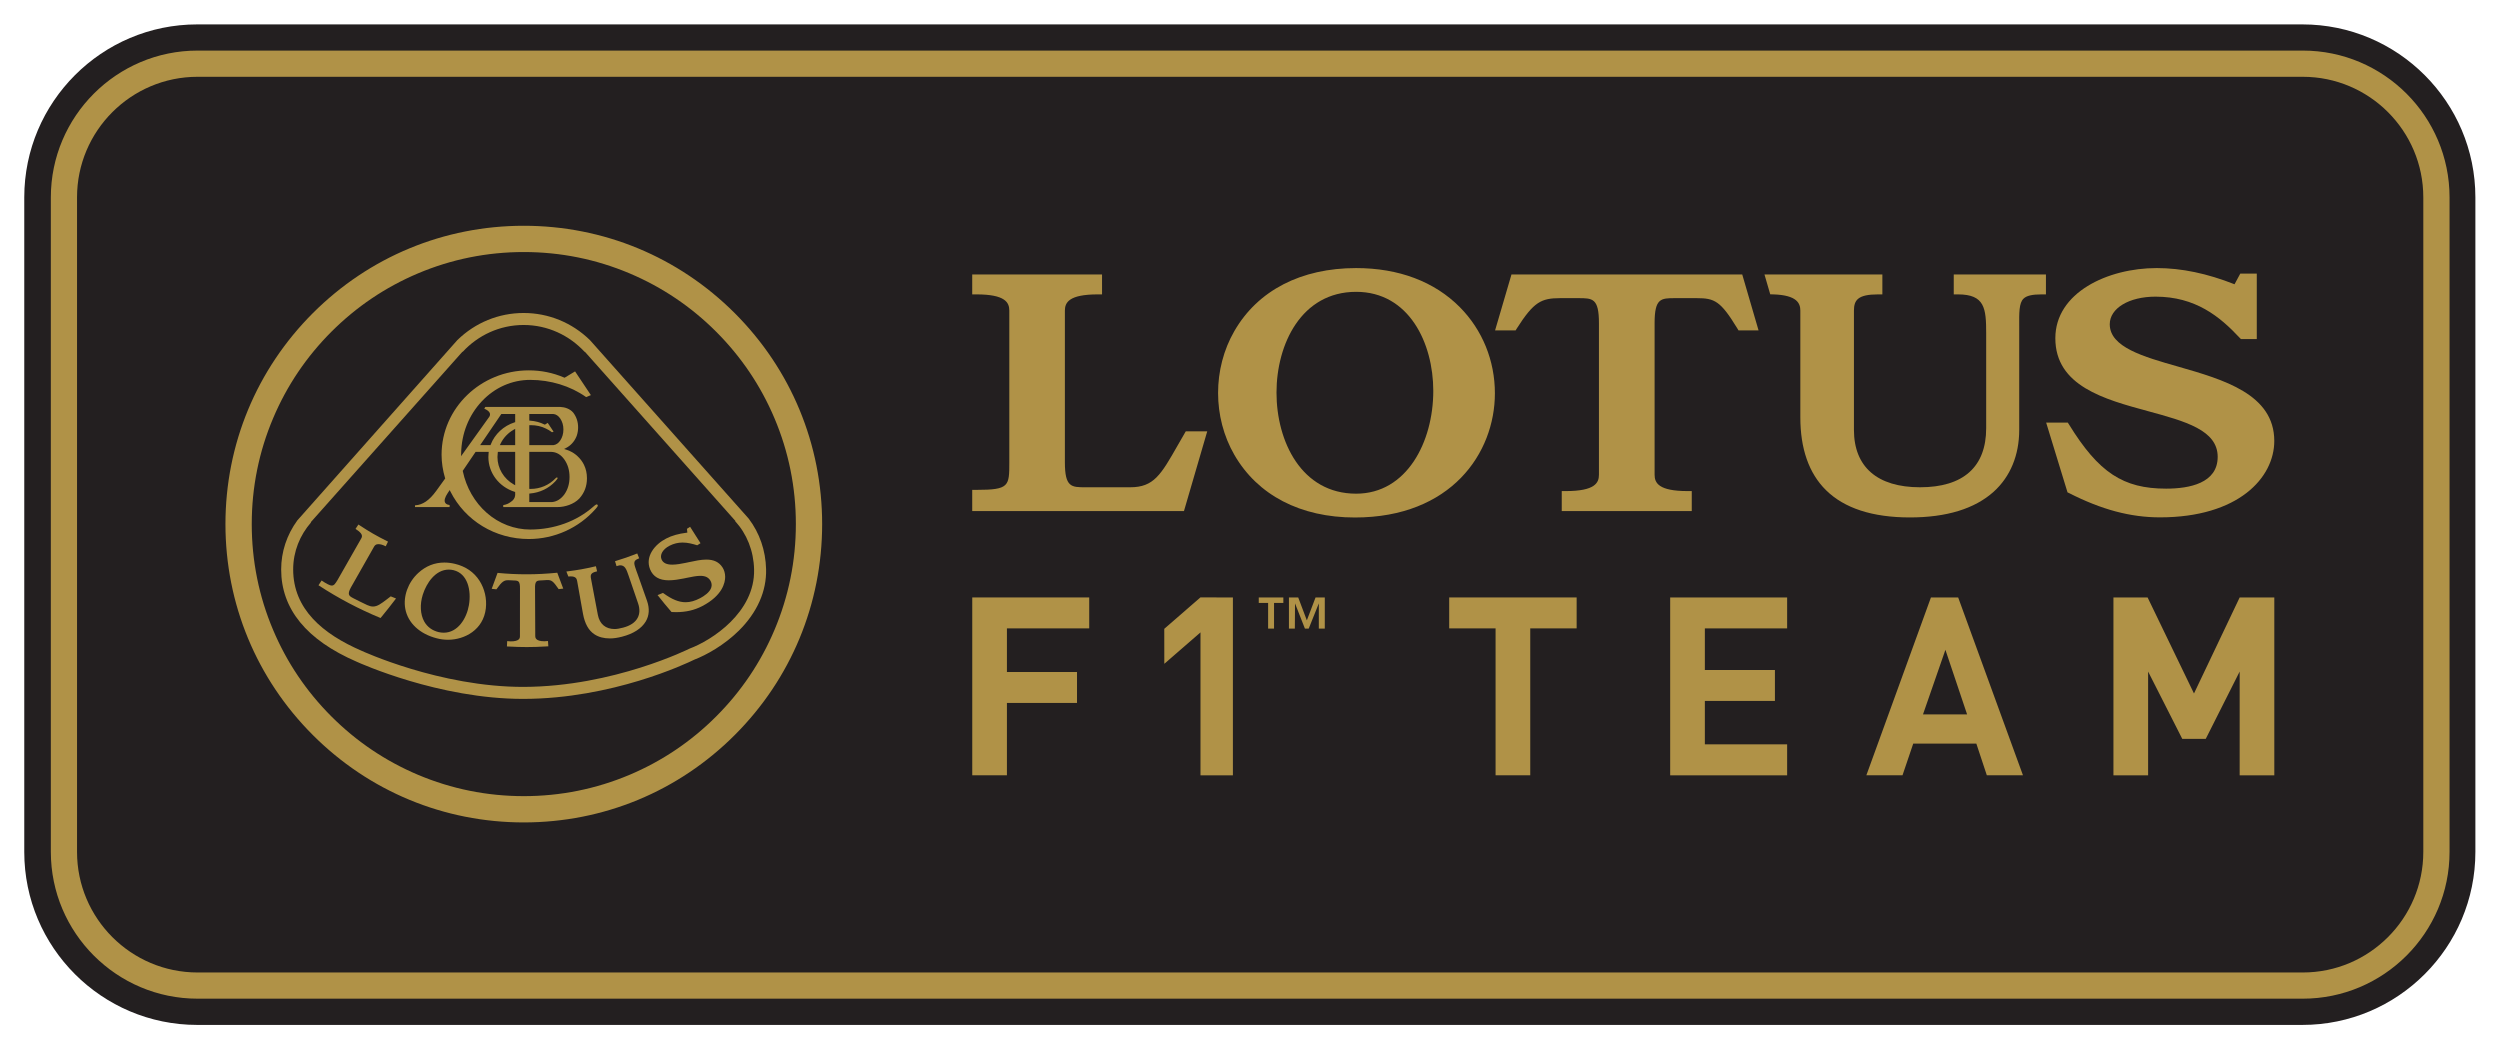 <?xml version="1.0" encoding="UTF-8" standalone="no"?>
<!-- Created with Inkscape (http://www.inkscape.org/) -->

<svg
   xmlns:dc="http://purl.org/dc/elements/1.1/"
   xmlns:cc="http://creativecommons.org/ns#"
   xmlns:rdf="http://www.w3.org/1999/02/22-rdf-syntax-ns#"
   xmlns:svg="http://www.w3.org/2000/svg"
   xmlns="http://www.w3.org/2000/svg"
   xmlns:sodipodi="http://sodipodi.sourceforge.net/DTD/sodipodi-0.dtd"
   xmlns:inkscape="http://www.inkscape.org/namespaces/inkscape"
   width="515.715"
   height="216.427"
   id="svg5780"
   version="1.1"
   inkscape:version="0.48.2 r9819"
   sodipodi:docname="Nouveau document 5">
  <defs
     id="defs5782" />
  <sodipodi:namedview
     id="base"
     pagecolor="#ffffff"
     bordercolor="#666666"
     borderopacity="1.0"
     inkscape:pageopacity="0.0"
     inkscape:pageshadow="2"
     inkscape:zoom="0.35"
     inkscape:cx="721.17051"
     inkscape:cy="264.8524"
     inkscape:document-units="px"
     inkscape:current-layer="layer1"
     showgrid="false"
     fit-margin-bottom="5"
     fit-margin-right="5"
     fit-margin-top="5"
     fit-margin-left="5"
     inkscape:window-width="1366"
     inkscape:window-height="706"
     inkscape:window-x="-8"
     inkscape:window-y="-8"
     inkscape:window-maximized="1" />
  <g
     inkscape:label="Calque 1"
     inkscape:groupmode="layer"
     id="layer1"
     transform="translate(-132.857,-450.158)">
    <g
       transform="matrix(2.818,0,0,-2.818,173.539,661.585)"
       id="g3181">
      <path
         id="path3183"
         style="fill:#231f20;fill-opacity:1;fill-rule:nonzero;stroke:none"
         d="m 0,0 c -6.98,0 -12.66,5.68 -12.66,12.663 l 0,47.916 c 0,6.982 5.68,12.662 12.66,12.662 l 154.107,0 c 6.981,0 12.662,-5.68 12.662,-12.662 l 0,-47.916 C 166.769,5.68 161.088,0 154.107,0 L 0,0 z"
         inkscape:connector-curvature="0" />
    </g>
    <g
       transform="matrix(2.818,0,0,-2.818,632.751,625.896)"
       id="g3185">
      <path
         id="path3187"
         style="fill:#b09247;fill-opacity:1;fill-rule:nonzero;stroke:none"
         d="m 0,0 c 0,-4.867 -3.957,-8.826 -8.822,-8.826 l -154.108,0 c -4.866,0 -8.824,3.959 -8.824,8.826 l 0,47.917 c 0,4.866 3.958,8.824 8.824,8.824 l 154.108,0 C -3.957,56.741 0,52.783 0,47.917 L 0,0 z m -8.822,58.66 -154.108,0 c -5.923,0 -10.741,-4.82 -10.741,-10.743 l 0,-47.917 c 0,-5.924 4.818,-10.743 10.741,-10.743 l 154.108,0 c 5.923,0 10.743,4.819 10.743,10.743 l 0,47.917 c 0,5.923 -4.82,10.743 -10.743,10.743"
         inkscape:connector-curvature="0" />
    </g>
    <g
       transform="matrix(2.818,0,0,-2.818,229.589,574.996)"
       id="g3189">
      <path
         id="path3191"
         style="fill:#b09247;fill-opacity:1;fill-rule:nonzero;stroke:none"
         d="m 0,0 c -0.166,-0.971 -0.811,-2.016 -1.845,-2.016 -0.122,0 -0.249,0.016 -0.375,0.044 -0.467,0.115 -0.828,0.379 -1.049,0.769 -0.294,0.521 -0.334,1.261 -0.106,1.978 0.267,0.843 0.925,1.829 1.902,1.829 0.113,0 0.228,-0.014 0.34,-0.04 C -0.093,2.314 0.186,1.097 0,0 M -1.021,3.025 C -1.287,3.089 -1.549,3.12 -1.8,3.12 -2.518,3.12 -3.164,2.862 -3.716,2.351 -4.458,1.666 -4.827,0.636 -4.657,-0.271 c 0.19,-1.027 1.049,-1.833 2.297,-2.153 0.272,-0.072 0.553,-0.108 0.832,-0.108 1.208,0 2.59,0.721 2.767,2.302 C 1.317,0.477 1.153,1.192 0.776,1.786 0.37,2.417 -0.233,2.835 -1.021,3.025"
         inkscape:connector-curvature="0" />
    </g>
    <g
       transform="matrix(2.818,0,0,-2.818,247.865,568.437)"
       id="g3193">
      <path
         id="path3195"
         style="fill:#b09247;fill-opacity:1;fill-rule:nonzero;stroke:none"
         d="M 0,0 -0.017,0.048 -0.068,0.043 c -0.724,-0.072 -1.463,-0.111 -2.203,-0.111 -0.693,0 -1.39,0.033 -2.067,0.099 l -0.051,0.005 -0.018,-0.048 c -0.148,-0.42 -0.233,-0.653 -0.382,-1.039 l -0.029,-0.08 0.081,-0.009 c 0.079,-0.01 0.143,-0.015 0.229,-0.024 l 0.038,-0.003 0.021,0.031 c 0.384,0.544 0.542,0.635 0.83,0.635 0.037,0 0.073,0 0.112,-0.003 0.141,-0.008 0.192,-0.011 0.332,-0.017 l 0.009,0 c 0.299,-0.012 0.43,-0.042 0.418,-0.618 0,0 -0.004,-2.616 -0.003,-3.462 0.002,-0.097 -0.026,-0.17 -0.081,-0.227 -0.101,-0.099 -0.298,-0.15 -0.584,-0.15 -0.022,0 -0.065,0.003 -0.105,0.007 l -0.01,0.001 c -0.032,0.003 -0.064,0.006 -0.088,0.007 l -0.066,0.003 -0.019,-0.389 0.065,-0.003 c 0.564,-0.03 0.974,-0.042 1.368,-0.042 l 0.036,0 c 0.431,0 0.864,0.013 1.496,0.051 l 0.066,0.004 -0.025,0.387 -0.066,-0.003 c -0.022,-0.002 -0.05,-0.004 -0.082,-0.007 -0.042,-0.003 -0.09,-0.008 -0.119,-0.008 -0.655,0 -0.662,0.282 -0.665,0.374 l -0.016,3.462 c -0.017,0.573 0.115,0.605 0.416,0.618 0.143,0.007 0.208,0.012 0.326,0.018 l 0.073,0.008 c 0.039,0 0.074,0.002 0.109,0.002 0.291,0 0.421,-0.106 0.78,-0.631 l 0.024,-0.033 0.043,0.004 c 0.077,0.009 0.14,0.015 0.208,0.024 l 0.087,0.008 -0.032,0.08 C 0.245,-0.663 0.152,-0.426 0,0"
         inkscape:connector-curvature="0" />
    </g>
    <g
       transform="matrix(2.818,0,0,-2.818,213.55,573.214)"
       id="g3197">
      <path
         id="path3199"
         style="fill:#b09247;fill-opacity:1;fill-rule:nonzero;stroke:none"
         d="m 0,0 -0.035,0.013 -0.029,-0.024 c -0.084,-0.064 -0.139,-0.107 -0.234,-0.18 -0.452,-0.346 -0.722,-0.541 -1.03,-0.541 -0.133,0 -0.265,0.035 -0.426,0.107 -0.406,0.193 -0.645,0.309 -1.016,0.501 -0.175,0.092 -0.284,0.154 -0.319,0.27 -0.036,0.114 0.007,0.271 0.136,0.51 l 1.696,2.988 c 0.046,0.082 0.126,0.191 0.309,0.191 0.156,0 0.317,-0.044 0.489,-0.13 L -0.398,3.677 -0.23,4.02 -0.289,4.049 C -1.126,4.47 -1.567,4.727 -2.345,5.235 l -0.054,0.036 -0.21,-0.32 0.052,-0.037 C -2.099,4.613 -2.082,4.429 -2.202,4.233 L -3.922,1.216 C -4.097,0.93 -4.182,0.803 -4.351,0.803 -4.507,0.803 -4.8,0.98 -5.036,1.135 L -5.092,1.174 -5.32,0.825 -5.266,0.79 c 1.402,-0.915 2.897,-1.703 4.442,-2.343 l 0.046,-0.019 0.032,0.037 c 0.432,0.527 0.658,0.81 1.05,1.324 l 0.05,0.068 -0.079,0.033 C 0.182,-0.073 0.104,-0.043 0,0"
         inkscape:connector-curvature="0" />
    </g>
    <g
       transform="matrix(2.818,0,0,-2.818,264.448,568.768)"
       id="g3201">
      <path
         id="path3203"
         style="fill:#b09247;fill-opacity:1;fill-rule:nonzero;stroke:none"
         d="M 0,0 C 0,0 -0.109,0.3 -0.112,0.308 L -0.147,0.414 C -0.23,0.652 -0.295,0.841 -0.25,0.963 -0.219,1.048 -0.158,1.12 0.031,1.193 L 0.093,1.22 -0.048,1.576 -0.109,1.552 C -0.688,1.325 -1.013,1.212 -1.612,1.029 L -1.676,1.01 -1.564,0.647 -1.465,0.675 c 0.071,0.02 0.116,0.033 0.173,0.033 0.333,0 0.45,-0.277 0.604,-0.738 l 0.704,-2.056 c 0.136,-0.406 0.122,-0.761 -0.037,-1.056 -0.18,-0.334 -0.536,-0.574 -1.061,-0.712 -0.247,-0.066 -0.461,-0.103 -0.621,-0.103 -0.662,0 -1.098,0.367 -1.228,1.031 -0.17,0.885 -0.272,1.424 -0.411,2.169 l -0.096,0.511 c -0.048,0.257 -10e-4,0.405 0.387,0.497 L -2.988,0.265 -3.074,0.64 -3.14,0.625 C -3.922,0.444 -4.373,0.364 -5.153,0.265 L -5.236,0.254 -5.205,0.173 c 0.032,-0.083 0.059,-0.151 0.096,-0.242 l 0.018,-0.046 0.048,0.006 c 0.047,0.003 0.092,0.005 0.132,0.005 0.35,0 0.43,-0.156 0.461,-0.326 0.093,-0.512 0.157,-0.886 0.227,-1.272 l 10e-4,-0.013 c 0.061,-0.333 0.119,-0.671 0.2,-1.115 0.133,-0.731 0.408,-1.226 0.835,-1.51 0.306,-0.203 0.685,-0.305 1.134,-0.305 0.275,0 0.55,0.04 0.893,0.128 0.833,0.214 1.432,0.603 1.739,1.121 0.253,0.43 0.283,0.944 0.091,1.496 C 0.459,-1.295 0.157,-0.451 0,0"
         inkscape:connector-curvature="0" />
    </g>
    <g
       transform="matrix(2.818,0,0,-2.818,275.116,583.953)"
       id="g3205">
      <path
         id="path3207"
         style="fill:#b09247;fill-opacity:1;fill-rule:nonzero;stroke:none"
         d="m 0,0 c 0,0 -5.557,-2.785 -12.142,-2.804 -6.143,-0.016 -11.878,2.647 -11.88,2.648 -2.827,1.223 -4.999,3.043 -4.999,5.95 0,1.322 0.501,2.514 1.305,3.439 l -0.013,0.023 11.095,12.472 0.026,0 c 1.113,1.199 2.691,1.961 4.457,1.961 1.766,0 3.344,-0.762 4.459,-1.961 l 0.025,0 L 3.344,9.352 3.332,9.331 C 4.187,8.396 4.687,7.162 4.719,5.794 4.797,2.64 1.584,0.587 0,0 m 4.324,9.514 -0.003,0.002 0,0.002 -11.617,13.063 -10e-4,0 -0.003,0.003 c -1.311,1.279 -3.033,1.983 -4.851,1.983 -1.817,0 -3.539,-0.704 -4.851,-1.983 l 0,-0.003 -0.003,0 -11.7,-13.184 -0.004,-0.004 -0.002,-0.001 C -29.488,8.327 -29.9,7.084 -29.9,5.794 c 0,-2.892 1.857,-5.166 5.522,-6.753 0.242,-0.109 6.022,-2.723 12.177,-2.723 l 0.061,0 c 6.471,0.016 11.878,2.575 12.49,2.875 0.872,0.332 2.181,1.062 3.252,2.118 C 4.946,2.643 5.639,4.2 5.598,5.816 5.563,7.183 5.125,8.46 4.324,9.514"
         inkscape:connector-curvature="0" />
    </g>
    <g
       transform="matrix(2.818,0,0,-2.818,278.565,565.592)"
       id="g3209">
      <path
         id="path3211"
         style="fill:#b09247;fill-opacity:1;fill-rule:nonzero;stroke:none"
         d="m 0,0 c -0.396,0 -0.825,-0.093 -1.242,-0.183 l -0.027,-0.005 c -0.079,-0.018 -0.16,-0.035 -0.239,-0.051 -0.317,-0.066 -0.685,-0.132 -0.987,-0.132 -0.408,0 -0.663,0.12 -0.777,0.368 -0.159,0.344 0.079,0.76 0.576,1.015 0.307,0.158 0.621,0.235 0.957,0.235 0.371,0 0.718,-0.093 1.042,-0.192 l 0.029,-0.01 0.025,0.016 c 0.061,0.04 0.106,0.066 0.161,0.103 l 0.056,0.034 -0.38,0.599 C -0.913,1.965 -1.019,2.133 -1.152,2.343 L -1.187,2.399 -1.419,2.253 -1.39,1.974 -1.422,1.97 c -0.617,-0.077 -1.1,-0.212 -1.516,-0.428 -0.834,-0.425 -1.559,-1.313 -1.18,-2.254 0.22,-0.54 0.669,-0.805 1.371,-0.805 0.368,0 0.759,0.069 1.091,0.134 0.075,0.016 0.148,0.031 0.225,0.047 0.363,0.073 0.704,0.146 0.993,0.146 0.362,0 0.592,-0.113 0.736,-0.352 0.091,-0.161 0.115,-0.324 0.068,-0.489 -0.106,-0.373 -0.556,-0.654 -0.813,-0.791 -0.392,-0.205 -0.732,-0.3 -1.072,-0.3 -0.492,0 -0.996,0.204 -1.627,0.662 L -3.178,-2.44 -3.21,-2.454 C -3.315,-2.499 -3.394,-2.53 -3.488,-2.567 L -3.571,-2.6 -3.514,-2.669 c 0.353,-0.446 0.556,-0.693 0.947,-1.148 l 0.018,-0.021 0.027,-10e-4 c 0.107,-0.006 0.208,-0.009 0.309,-0.009 0.712,0 1.336,0.143 1.905,0.438 1.512,0.783 1.683,1.749 1.686,2.129 l 0,0.022 C 1.376,-1.004 1.308,-0.765 1.18,-0.568 0.924,-0.181 0.551,0 0,0"
         inkscape:connector-curvature="0" />
    </g>
    <g
       transform="matrix(2.818,0,0,-2.818,236.274,535.558)"
       id="g3213">
      <path
         id="path3215"
         style="fill:#b09247;fill-opacity:1;fill-rule:nonzero;stroke:none"
         d="m 0,0 1.014,0 0,-0.599 -0.047,-0.014 C 0.165,-0.869 -0.487,-1.478 -0.777,-2.24 l -0.018,-0.042 -0.756,0 L 0,0 z m 2.046,-5.828 0.063,0.008 c 0.709,0.06 1.362,0.372 1.833,0.88 l 0.027,0.028 c 0.098,0.114 0.15,0.18 0.152,0.222 L 4.115,-4.674 4.107,-4.66 c -0.011,0.008 -0.02,0.016 -0.034,0.016 -0.029,0 -0.07,-0.026 -0.108,-0.067 -0.462,-0.492 -1.124,-0.774 -1.814,-0.774 -0.009,0 -0.021,0 -0.039,0.001 l -0.066,0.002 0,2.708 1.616,0 c 0.373,-0.012 0.691,-0.195 0.943,-0.545 0.258,-0.359 0.388,-0.795 0.388,-1.294 0,-0.495 -0.13,-0.926 -0.386,-1.284 C 4.353,-6.229 4.07,-6.408 3.729,-6.446 l -1.683,0 0,0.618 z m 0.001,5.005 0.065,0.002 0.039,0.003 c 0.414,0 0.791,-0.086 1.124,-0.254 0.173,-0.085 0.244,-0.131 0.421,-0.255 l 0.012,-0.009 0.118,0.04 -0.43,0.645 -0.209,-0.132 -0.036,0.017 C 2.84,-0.61 2.488,-0.517 2.109,-0.488 l -0.062,0.006 0,0.482 1.755,0 c 0.194,-0.013 0.377,-0.132 0.515,-0.338 0.15,-0.225 0.228,-0.493 0.228,-0.797 0,-0.304 -0.078,-0.573 -0.228,-0.799 -0.128,-0.198 -0.301,-0.32 -0.504,-0.347 l -0.005,-10e-4 -1.761,0 0,1.459 z m -1.033,-1.459 -1.121,0 0.044,0.096 c 0.209,0.437 0.545,0.796 0.975,1.04 l 0.102,0.056 0,-1.192 z m 0,-2.934 -0.102,0.057 c -0.739,0.42 -1.195,1.189 -1.195,2.008 0,0.097 0.008,0.198 0.023,0.319 l 0.009,0.058 1.265,0 0,-2.442 z m -4.799,-1.445 -0.03,0.004 c -0.184,0.022 -0.264,0.103 -0.298,0.168 -0.083,0.156 -0.021,0.385 0.189,0.701 0.021,0.029 0.047,0.072 0.082,0.122 l 0.065,0.098 0.05,-0.106 c 1.082,-2.146 3.28,-3.479 5.739,-3.479 1.877,0 3.66,0.806 4.893,2.208 0.177,0.203 0.192,0.239 0.115,0.317 l -0.009,0.007 -0.004,0 -0.019,0.002 c -0.029,0 -0.09,-0.016 -0.257,-0.168 -1.223,-1.076 -2.863,-1.671 -4.621,-1.671 -1.154,0 -2.282,0.433 -3.177,1.221 -0.881,0.772 -1.503,1.855 -1.752,3.046 l -0.007,0.029 0.018,0.024 c 0.276,0.408 0.578,0.855 0.879,1.298 l 0.047,0.066 0.961,0 -0.01,-0.075 c -0.011,-0.107 -0.017,-0.208 -0.017,-0.304 0,-1.153 0.768,-2.175 1.914,-2.541 L 1.012,-5.709 1.014,-5.934 C 1.002,-6.151 0.886,-6.321 0.653,-6.465 0.515,-6.566 0.351,-6.634 0.165,-6.664 l -0.025,-0.003 0,-0.146 3.995,0 c 0.492,0 1.169,0.194 1.576,0.626 0.375,0.418 0.557,0.906 0.557,1.483 0,0.367 -0.074,0.689 -0.219,0.987 L 5.969,-3.57 5.96,-3.557 c -0.007,0.012 -0.014,0.024 -0.022,0.036 l -0.013,0.019 c -0.024,0.036 -0.048,0.07 -0.071,0.104 -0.009,0.013 -0.02,0.027 -0.033,0.043 l -0.008,0.01 C 5.787,-3.312 5.762,-3.281 5.733,-3.25 L 5.724,-3.237 C 5.72,-3.231 5.714,-3.225 5.709,-3.218 5.703,-3.212 5.688,-3.2 5.688,-3.2 5.365,-2.85 5,-2.686 4.753,-2.611 l -0.163,0.05 0.152,0.076 c 0.321,0.162 0.587,0.448 0.735,0.786 l 0.022,0.053 c 0.003,0.008 0.007,0.018 0.013,0.026 l 0.007,0.025 0.015,0.045 c 0.058,0.177 0.087,0.369 0.087,0.57 0,0.407 -0.122,0.774 -0.359,1.083 C 5.015,0.393 4.62,0.504 4.333,0.514 l -5.506,0 -0.075,-0.121 0.033,-0.017 c 0.214,-0.101 0.333,-0.202 0.372,-0.318 0.028,-0.079 0.019,-0.162 -0.029,-0.247 l 0,-0.002 -2.075,-2.899 0.006,0.219 c 0.026,1.438 0.562,2.787 1.509,3.795 0.951,1.014 2.209,1.572 3.542,1.572 1.492,0 2.941,-0.444 4.084,-1.25 L 6.21,1.235 6.556,1.382 5.398,3.118 4.63,2.653 4.596,2.668 c -0.815,0.35 -1.685,0.526 -2.584,0.526 -3.521,0 -6.386,-2.769 -6.386,-6.173 0,-0.566 0.087,-1.142 0.254,-1.707 l 0.012,-0.032 -0.662,-0.917 c -0.502,-0.687 -0.986,-1.018 -1.521,-1.049 l -0.029,-10e-4 0,-0.128 2.535,0 0,0.152 z"
         inkscape:connector-curvature="0" />
    </g>
    <g
       transform="matrix(2.818,0,0,-2.818,262.752,609.983)"
       id="g3217">
      <path
         id="path3219"
         style="fill:#b09247;fill-opacity:1;fill-rule:nonzero;stroke:none"
         d="m 0,0 c -2.455,-1.037 -5.064,-1.564 -7.752,-1.564 -2.687,0 -5.296,0.527 -7.75,1.564 -2.373,1.004 -4.502,2.438 -6.332,4.27 -1.828,1.828 -3.266,3.957 -4.266,6.329 -1.041,2.455 -1.566,5.063 -1.566,7.752 0,2.688 0.525,5.296 1.566,7.751 1,2.371 2.438,4.501 4.266,6.33 1.83,1.83 3.959,3.265 6.332,4.269 2.454,1.038 5.063,1.565 7.75,1.565 2.688,0 5.297,-0.527 7.752,-1.565 2.372,-1.004 4.503,-2.439 6.331,-4.269 1.829,-1.829 3.265,-3.959 4.267,-6.33 1.039,-2.455 1.567,-5.063 1.567,-7.751 0,-2.689 -0.528,-5.297 -1.567,-7.752 C 9.596,8.227 8.16,6.098 6.331,4.27 4.503,2.438 2.372,1.004 0,0 m 7.69,33.793 c -4.124,4.124 -9.609,6.396 -15.442,6.396 -5.831,0 -11.316,-2.272 -15.442,-6.396 -4.123,-4.126 -6.397,-9.609 -6.397,-15.442 0,-5.834 2.274,-11.319 6.397,-15.442 4.126,-4.127 9.611,-6.397 15.442,-6.397 5.833,0 11.318,2.27 15.442,6.397 4.126,4.123 6.399,9.608 6.399,15.442 0,5.833 -2.273,11.316 -6.399,15.442"
         inkscape:connector-curvature="0" />
    </g>
    <g
       transform="matrix(2.818,0,0,-2.818,396.181,531.153)"
       id="g3221">
      <path
         id="path3223"
         style="fill:#b09247;fill-opacity:1;fill-rule:evenodd;stroke:none"
         d="m 0,0 c 0,3.553 1.823,7.379 5.829,7.379 3.877,0 5.648,-3.761 5.648,-7.25 0,-3.747 -1.943,-7.526 -5.648,-7.526 C 1.823,-7.397 0,-3.565 0,0 m -3.084,4.508 c -1.59,-2.752 -1.59,-6.31 0,-9.064 1.707,-2.956 4.841,-4.584 8.823,-4.584 7.038,0 10.248,4.712 10.248,9.089 0,2.397 -0.914,4.638 -2.563,6.305 -1.858,1.874 -4.478,2.864 -7.595,2.864 -4.027,0 -7.199,-1.634 -8.913,-4.61"
         inkscape:connector-curvature="0" />
    </g>
    <g
       transform="matrix(2.818,0,0,-2.818,556.845,519.93)"
       id="g3225">
      <path
         id="path3227"
         style="fill:#b09247;fill-opacity:1;fill-rule:nonzero;stroke:none"
         d="m 0,0 c 0,-3.499 3.593,-4.47 6.764,-5.333 2.741,-0.745 5.12,-1.392 5.12,-3.35 0,-1.927 -2.058,-2.328 -3.776,-2.328 -3.147,0 -4.938,1.18 -7.103,4.689 l -0.094,0.147 -1.584,0 1.564,-5.108 0.117,-0.055 c 2.378,-1.21 4.488,-1.775 6.65,-1.775 5.745,0 8.369,2.903 8.369,5.592 0,3.433 -3.737,4.493 -7.023,5.439 -2.572,0.732 -5.021,1.427 -5.021,3.105 0,1.169 1.408,2.02 3.348,2.02 2.924,0 4.699,-1.445 6.166,-3.016 l 0.09,-0.091 1.159,0 0,4.793 -1.208,0 c 0,0 -0.288,-0.53 -0.42,-0.779 C 11.11,4.742 9.236,5.136 7.421,5.136 3.824,5.136 0,3.338 0,0"
         inkscape:connector-curvature="0" />
    </g>
    <g
       transform="matrix(2.818,0,0,-2.818,333.412,506.782)"
       id="g3229">
      <path
         id="path3231"
         style="fill:#b09247;fill-opacity:1;fill-rule:nonzero;stroke:none"
         d="m 0,0 0,-1.456 0.307,0 c 2.124,0 2.408,-0.6 2.408,-1.191 l 0,-11.1 c 0,-1.746 0,-2.019 -2.408,-2.019 l -0.307,0 0,-1.553 15.5,0 1.704,5.837 -1.572,0 -0.568,-0.987 c -1.252,-2.196 -1.765,-3.107 -3.505,-3.107 l -3.263,0 c -1.037,0 -1.513,0 -1.513,1.829 l 0,11.1 c 0,0.591 0.285,1.191 2.415,1.191 l 0.305,0 L 9.503,0 0,0 z"
         inkscape:connector-curvature="0" />
    </g>
    <g
       transform="matrix(2.818,0,0,-2.818,535.888,506.782)"
       id="g3233">
      <path
         id="path3235"
         style="fill:#b09247;fill-opacity:1;fill-rule:nonzero;stroke:none"
         d="m 0,0 0,-1.456 0.306,0 c 1.971,0 2.068,-1.026 2.068,-2.849 l 0,-6.944 c 0,-2.836 -1.675,-4.327 -4.843,-4.327 -3.117,0 -4.837,1.483 -4.837,4.201 l 0,8.728 c 0,0.772 0.285,1.191 1.771,1.191 l 0.31,0 0,1.456 -8.63,0 0.422,-1.452 0.23,-0.004 c 1.745,-0.057 1.973,-0.663 1.973,-1.191 l 0,-7.808 c 0,-2.298 0.626,-4.093 1.87,-5.325 1.342,-1.331 3.41,-2.004 6.148,-2.004 2.678,0 4.743,0.631 6.134,1.881 1.22,1.102 1.871,2.673 1.871,4.528 l 0,7.07 0,0.48 c -0.008,1.039 -0.014,1.729 0.308,2.049 0.222,0.226 0.645,0.32 1.34,0.32 l 0.308,0 L 6.749,0 0,0 z"
         inkscape:connector-curvature="0" />
    </g>
    <g
       transform="matrix(2.818,0,0,-2.818,444.651,506.782)"
       id="g3237">
      <path
         id="path3239"
         style="fill:#b09247;fill-opacity:1;fill-rule:nonzero;stroke:none"
         d="m 0,0 -1.2,-4.094 1.503,0 0.092,0.148 c 1.236,1.939 1.784,2.214 3.168,2.214 l 1.332,0 c 1.039,0 1.509,0 1.509,-1.831 l 0,-11.096 c 0,-0.591 -0.288,-1.196 -2.418,-1.196 l -0.305,0 0,-1.464 9.517,0 0,1.464 -0.31,0 c -2.127,0 -2.41,0.605 -2.41,1.196 l 0,11.096 c 0,1.831 0.465,1.831 1.503,1.831 l 1.582,0 c 1.311,0 1.743,-0.205 2.968,-2.211 l 0.091,-0.151 1.467,0 L 16.894,0 0,0 z"
         inkscape:connector-curvature="0" />
    </g>
    <g
       transform="matrix(2.818,0,0,-2.818,340.569,579.784)"
       id="g3241">
      <path
         id="path3243"
         style="fill:#b09247;fill-opacity:1;fill-rule:nonzero;stroke:none"
         d="m 0,0 0,-3.194 5.131,0 0,-2.264 -5.131,0 0,-5.296 -2.537,0 0,13.019 8.562,0 L 6.025,0 0,0 z"
         inkscape:connector-curvature="0" />
    </g>
    <g
       transform="matrix(2.818,0,0,-2.818,380.5,610.095)"
       id="g3245">
      <path
         id="path3247"
         style="fill:#b09247;fill-opacity:1;fill-rule:nonzero;stroke:none"
         d="m 0,0 0,10.463 -2.648,-2.3 -0.003,2.562 2.647,2.299 L 2.373,13.019 2.373,0 0,0 z"
         inkscape:connector-curvature="0" />
    </g>
    <g
       transform="matrix(2.818,0,0,-2.818,448.526,579.784)"
       id="g3249">
      <path
         id="path3251"
         style="fill:#b09247;fill-opacity:1;fill-rule:nonzero;stroke:none"
         d="m 0,0 0,-10.754 -2.538,0 0,10.754 -3.395,0 0,2.265 9.329,0 L 3.396,0 0,0 z"
         inkscape:connector-curvature="0" />
    </g>
    <g
       transform="matrix(2.818,0,0,-2.818,477.391,610.095)"
       id="g3253">
      <path
         id="path3255"
         style="fill:#b09247;fill-opacity:1;fill-rule:nonzero;stroke:none"
         d="m 0,0 0,13.019 8.562,0 0,-2.265 -6.023,0 0,-3.046 5.129,0 0,-2.265 -5.129,0 0,-3.176 6.023,0 L 8.562,0 0,0 z"
         inkscape:connector-curvature="0" />
    </g>
    <g
       transform="matrix(2.818,0,0,-2.818,534.168,584.207)"
       id="g3257">
      <path
         id="path3259"
         style="fill:#b09247;fill-opacity:1;fill-rule:nonzero;stroke:none"
         d="m 0,0 -1.642,-4.729 3.23,0 L 0,0 z m 3.032,-9.185 -0.768,2.32 -4.619,0 -0.786,-2.32 -2.646,0 4.728,13.019 1.993,0 4.744,-13.019 -2.646,0 z"
         inkscape:connector-curvature="0" />
    </g>
    <g
       transform="matrix(2.818,0,0,-2.818,594.869,610.095)"
       id="g3261">
      <path
         id="path3263"
         style="fill:#b09247;fill-opacity:1;fill-rule:nonzero;stroke:none"
         d="m 0,0 0,7.596 -2.483,-4.928 -1.719,0 -2.5,4.928 0,-7.596 -2.538,0 0,13.019 2.501,0 3.395,-7.028 3.344,7.028 2.536,0 L 2.536,0 0,0 z"
         inkscape:connector-curvature="0" />
    </g>
    <g
       transform="matrix(2.818,0,0,-2.818,404.912,574.626)"
       id="g3265">
      <path
         id="path3267"
         style="fill:#b09247;fill-opacity:1;fill-rule:nonzero;stroke:none"
         d="m 0,0 -0.739,-1.845 -0.28,0 -0.724,1.845 -0.012,-1.845 -0.433,0 0,2.276 0.68,0 0.631,-1.673 0.636,1.673 0.677,0 0,-2.276 L 0,-1.845 0,0 z m -3.712,0.033 -0.685,0 0,0.398 1.8,0 0,-0.398 -0.682,0 0,-1.878 -0.433,0 0,1.878 z"
         inkscape:connector-curvature="0" />
    </g>
  </g>
</svg>
